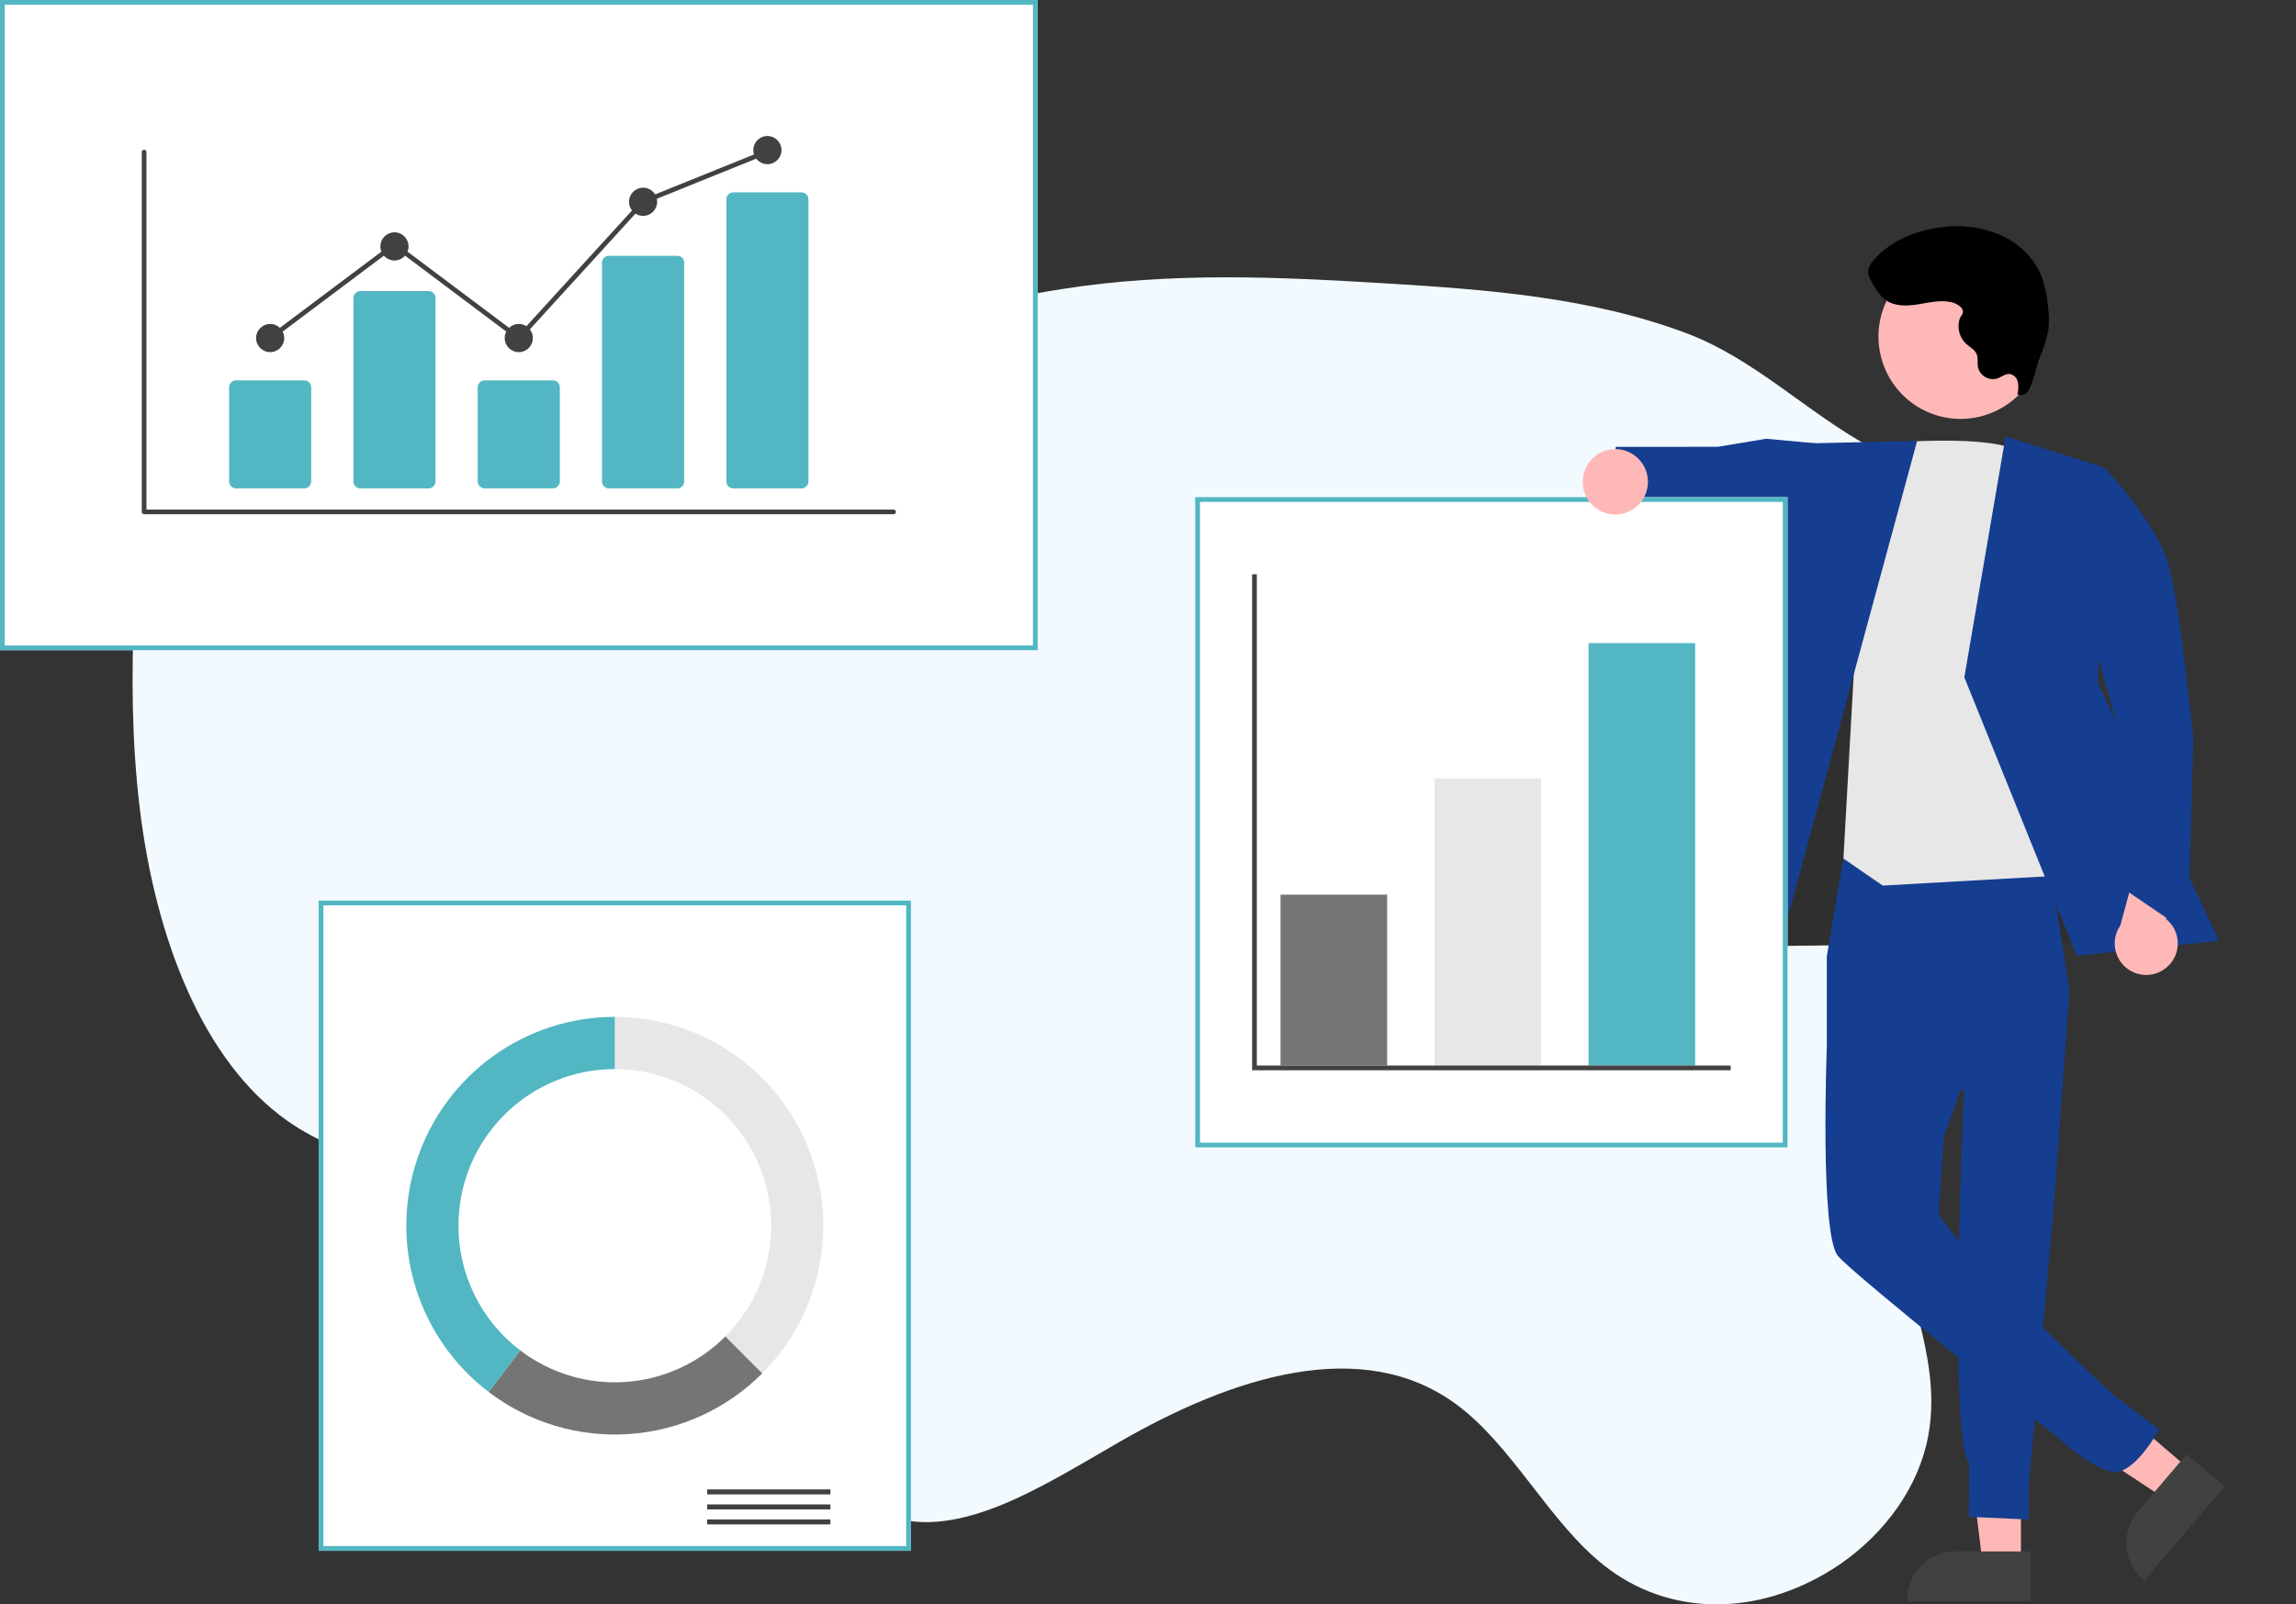 <svg width="186" height="130" viewBox="0 0 186 130" fill="none" xmlns="http://www.w3.org/2000/svg">
<rect x="0" y="0" width="186" height="130" fill="#333333" stroke="none"/>
<g clip-path="url(#clip0)">
<path d="M157.295 71.833C151.268 81.573 152.397 94.842 155.044 105.305C155.93 108.808 156.951 112.506 156.193 116.426C155.267 121.22 151.89 124.985 148.473 127.14C142.243 131.061 135.128 130.952 129.948 126.853C125.474 123.313 122.528 117.137 117.96 113.787C110.323 108.178 99.835 111.577 90.729 116.819C84.289 120.519 77.201 125.227 71.248 122.561C67.061 120.689 64.449 115.408 63.23 109.662C62.642 106.887 62.286 103.857 60.938 101.743C60.135 100.487 59.031 99.646 57.887 98.956C47.447 92.667 33.321 97.925 23.252 90.803C16.452 85.995 12.586 76.063 11.315 65.443C10.044 54.823 11.089 43.46 12.397 32.272C13.328 24.317 14.588 15.807 18.767 9.338C23.189 2.496 30.158 -0.564 36.216 0.085C42.274 0.735 47.535 4.569 52.068 9.256C57.735 15.113 62.845 22.593 70.179 24.483C75.174 25.77 80.629 24.28 85.941 23.437C94.811 22.028 103.556 22.432 112.24 22.962C120.554 23.468 128.918 24.098 136.664 27.02C142.145 29.09 146.352 33.398 151.468 36.2C154.802 38.026 158.564 38.258 161.671 40.694C165.498 43.693 168.81 49.231 167.277 56.231C165.817 62.89 160.493 66.664 157.295 71.833Z" fill="#F2FAFF"/>
<path d="M163.719 126.732L160.617 126.732L159.142 114.746L163.72 114.746L163.719 126.732Z" fill="#FFB8B8"/>
<path d="M164.51 129.744L154.509 129.743V129.617C154.509 128.582 154.919 127.59 155.649 126.859C156.379 126.128 157.369 125.717 158.401 125.717H158.402L164.51 125.717L164.51 129.744Z" fill="#414141"/>
<path d="M177.408 119.092L175.395 121.456L165.337 114.8L168.308 111.311L177.408 119.092Z" fill="#FFB8B8"/>
<path d="M180.209 120.444L173.717 128.066L173.621 127.984C172.836 127.313 172.349 126.356 172.267 125.325C172.186 124.294 172.516 123.273 173.186 122.486L173.187 122.486L177.151 117.83L180.209 120.444Z" fill="#414141"/>
<path d="M141.696 67.785L140.731 76.706L179.759 76.148L162.739 48.361L148.842 47.861L141.696 67.785Z" fill="#414141"/>
<path opacity="0.28" d="M141.696 67.785L140.731 76.706L179.759 76.148L162.739 48.361L148.842 47.861L141.696 67.785Z" fill="black"/>
<path d="M149.371 69.316L147.993 77.479V84.775L159.102 88.409C159.102 88.409 157.802 116.749 159.535 118.554L159.493 122.912L164.339 123.132L164.379 120.066L166.433 97.143L167.644 80.314L165.681 67.554L149.371 69.316Z" fill="#153E90"/>
<path d="M157.978 76.343L147.993 84.775C147.993 84.775 147.409 99.99 148.893 101.774C150.168 103.306 166.745 116.524 166.745 116.524C166.745 116.524 169.691 119.232 171.342 119.275C172.993 119.318 174.913 115.849 174.913 115.849L171.089 112.938C171.089 112.938 161.183 103.673 158.242 99.99C157.055 98.503 157.055 98.354 157.055 98.354L157.46 92.171L161.541 80.696L157.978 76.343Z" fill="#153E90"/>
<path d="M147.377 35.951L143.072 35.553L139.167 36.205L130.899 36.207L130.194 42.212L137.74 43.903L139.579 43L147.244 45.926L147.377 35.951Z" fill="#153E90"/>
<path d="M152.519 35.932C152.519 35.932 161.655 35.074 163.733 36.71C165.81 38.346 170.262 70.759 170.262 70.759L152.519 71.762L149.338 69.569L150.241 53.387L152.519 35.932Z" fill="#E8E7E7"/>
<path d="M155.308 35.73L145.23 35.952L135.834 78.49L143.254 80.126L155.308 35.73Z" fill="#153E90"/>
<path d="M162.472 35.371L170.41 37.86L169.96 55.338L179.76 76.233L168.239 77.449L159.132 54.886L162.472 35.371Z" fill="#153E90"/>
<path d="M175.562 78.356C175.84 78.111 176.062 77.807 176.21 77.466C176.359 77.126 176.431 76.757 176.422 76.386C176.413 76.014 176.322 75.65 176.157 75.317C175.992 74.984 175.756 74.692 175.466 74.461L177.063 68.879L173.914 67.079L171.769 74.994C171.414 75.508 171.258 76.135 171.333 76.755C171.408 77.376 171.708 77.948 172.175 78.363C172.643 78.777 173.246 79.005 173.87 79.004C174.494 79.003 175.096 78.772 175.562 78.356Z" fill="#FFB8B8"/>
<path d="M165.81 38.345L170.508 37.937C170.508 37.937 174.725 42.356 175.684 45.778C176.643 49.199 177.682 59.904 177.682 59.904L177.249 75.565L171.758 71.829L171.39 58.359L165.81 38.345Z" fill="#153E90"/>
<path d="M164.677 30.474C166.441 27.241 165.255 23.188 162.028 21.42C158.801 19.653 154.756 20.841 152.992 24.074C151.228 27.307 152.414 31.36 155.64 33.128C158.867 34.895 162.913 33.707 164.677 30.474Z" fill="#FFB8B8"/>
<path d="M158.092 24.489C157.218 24.287 156.311 24.511 155.427 24.656C154.542 24.801 153.567 24.849 152.818 24.355C152.265 23.989 151.925 23.385 151.606 22.803C151.473 22.596 151.384 22.363 151.346 22.119C151.308 21.689 151.581 21.297 151.871 20.978C153.217 19.495 155.185 18.683 157.169 18.425C158.805 18.181 160.477 18.386 162.007 19.017C163.513 19.679 164.808 20.891 165.4 22.429C165.673 23.216 165.843 24.035 165.907 24.865C165.996 25.476 166.008 26.096 165.941 26.71C165.861 27.165 165.742 27.612 165.584 28.047L164.603 31.014C164.533 31.295 164.401 31.556 164.217 31.779C164.123 31.889 163.996 31.964 163.855 31.995C163.714 32.026 163.567 32.011 163.436 31.951C163.514 31.628 163.526 31.293 163.471 30.966C163.44 30.803 163.362 30.653 163.245 30.535C163.129 30.418 162.979 30.337 162.817 30.305C162.455 30.267 162.147 30.548 161.804 30.669C161.647 30.715 161.482 30.73 161.319 30.713C161.156 30.696 160.998 30.647 160.855 30.569C160.711 30.491 160.584 30.385 160.48 30.257C160.377 30.13 160.3 29.983 160.254 29.826C160.245 29.794 160.236 29.762 160.23 29.73C160.175 29.391 160.266 29.027 160.138 28.709C159.988 28.335 159.589 28.14 159.289 27.872C159.016 27.619 158.82 27.293 158.725 26.933C158.63 26.572 158.64 26.192 158.753 25.837C158.833 25.59 159.06 25.478 159.015 25.194C158.955 24.822 158.407 24.562 158.092 24.489Z" fill="black"/>
<path d="M84.064 52.69H0V0H84.064V52.69Z" fill="white"/>
<path d="M84.064 52.69H0V0H84.064V52.69ZM0.384 52.305H83.68V0.385H0.384V52.305Z" fill="#52B6C3"/>
<path d="M73.796 125.667H25.814V72.978H73.796V125.667Z" fill="white"/>
<path d="M73.796 125.667H25.814V72.978H73.796V125.667ZM26.198 125.283H73.412V73.362H26.198V125.283Z" fill="#52B6C3"/>
<path d="M67.271 120.69H57.29V121.096H67.271V120.69Z" fill="#414141"/>
<path d="M67.271 121.907H57.29V122.312H67.271V121.907Z" fill="#414141"/>
<path d="M67.271 123.123H57.29V123.528H67.271V123.123Z" fill="#414141"/>
<path d="M49.805 82.4V86.63C52.31 86.63 54.759 87.374 56.842 88.769C58.925 90.164 60.549 92.146 61.508 94.465C62.467 96.784 62.717 99.336 62.229 101.798C61.74 104.26 60.533 106.521 58.762 108.296L61.748 111.288C64.11 108.921 65.718 105.906 66.37 102.623C67.022 99.341 66.687 95.938 65.409 92.846C64.13 89.754 61.966 87.111 59.188 85.251C56.411 83.392 53.145 82.4 49.805 82.4Z" fill="#E8E7E7"/>
<path d="M61.748 111.288L58.763 108.297C56.597 110.467 53.719 111.777 50.663 111.985C47.608 112.193 44.58 111.283 42.142 109.426L39.586 112.795C42.837 115.271 46.874 116.483 50.949 116.206C55.024 115.929 58.86 114.182 61.748 111.288Z" fill="#757575"/>
<path d="M37.138 99.322C37.138 97.655 37.466 96.005 38.102 94.465C38.739 92.925 39.672 91.526 40.848 90.347C42.025 89.169 43.421 88.234 44.958 87.596C46.495 86.958 48.142 86.63 49.805 86.63V82.4C46.27 82.4 42.823 83.511 39.952 85.578C37.08 87.645 34.928 90.562 33.8 93.919C32.671 97.276 32.622 100.904 33.66 104.29C34.698 107.677 36.771 110.651 39.586 112.795L42.142 109.425C40.586 108.243 39.324 106.715 38.456 104.962C37.588 103.209 37.137 101.279 37.138 99.322Z" fill="#52B6C3"/>
<path d="M144.809 92.976H96.827V40.286H144.809V92.976Z" fill="white"/>
<path d="M144.809 92.976H96.827V40.286H144.809V92.976ZM97.211 92.592H144.425V40.671H97.211V92.592Z" fill="#52B6C3"/>
<path d="M112.374 72.497H103.737V86.342H112.374V72.497Z" fill="#757575"/>
<path d="M124.849 63.074H116.212V86.342H124.849V63.074Z" fill="#E8E7E7"/>
<path d="M137.324 52.113H128.687V86.342H137.324V52.113Z" fill="#52B6C3"/>
<path d="M140.203 86.727H101.434V46.536H101.817V86.342H140.203V86.727Z" fill="#414141"/>
<path d="M130.856 41.689C132.316 41.689 133.499 40.504 133.499 39.041C133.499 37.578 132.316 36.392 130.856 36.392C129.396 36.392 128.213 37.578 128.213 39.041C128.213 40.504 129.396 41.689 130.856 41.689Z" fill="#FFB8B8"/>
<path d="M72.39 41.671H11.675C11.624 41.671 11.576 41.651 11.54 41.615C11.505 41.579 11.485 41.531 11.485 41.48V12.323C11.485 12.273 11.505 12.224 11.54 12.189C11.576 12.153 11.624 12.133 11.675 12.133C11.725 12.133 11.773 12.153 11.809 12.189C11.845 12.224 11.865 12.273 11.865 12.323V41.29H72.39C72.415 41.29 72.439 41.295 72.463 41.304C72.486 41.314 72.507 41.328 72.525 41.345C72.542 41.363 72.556 41.384 72.566 41.407C72.575 41.43 72.58 41.455 72.58 41.48C72.58 41.505 72.575 41.53 72.566 41.553C72.556 41.576 72.542 41.597 72.525 41.615C72.507 41.633 72.486 41.647 72.463 41.656C72.439 41.666 72.415 41.671 72.39 41.671Z" fill="#414141"/>
<path d="M24.646 39.576H19.124C18.975 39.576 18.831 39.516 18.726 39.41C18.62 39.304 18.56 39.161 18.56 39.011V31.384C18.56 31.234 18.62 31.09 18.726 30.984C18.831 30.878 18.975 30.819 19.124 30.819H24.646C24.796 30.819 24.939 30.878 25.045 30.984C25.151 31.09 25.21 31.234 25.21 31.384V39.011C25.21 39.161 25.151 39.304 25.045 39.41C24.939 39.516 24.796 39.576 24.646 39.576Z" fill="#52B6C3"/>
<path d="M34.717 39.576H29.195C29.046 39.576 28.902 39.516 28.797 39.41C28.691 39.304 28.631 39.161 28.631 39.011V24.149C28.631 24 28.691 23.856 28.797 23.75C28.902 23.644 29.046 23.584 29.195 23.584H34.717C34.867 23.584 35.01 23.644 35.116 23.75C35.222 23.856 35.281 24 35.281 24.149V39.011C35.281 39.161 35.222 39.304 35.116 39.41C35.01 39.516 34.867 39.576 34.717 39.576Z" fill="#52B6C3"/>
<path d="M44.788 39.576H39.265C39.116 39.576 38.972 39.516 38.867 39.41C38.761 39.304 38.701 39.161 38.701 39.011V31.384C38.701 31.234 38.761 31.09 38.867 30.984C38.972 30.878 39.116 30.819 39.265 30.819H44.788C44.937 30.819 45.08 30.878 45.186 30.984C45.292 31.09 45.351 31.234 45.352 31.384V39.011C45.351 39.161 45.292 39.304 45.186 39.41C45.08 39.516 44.937 39.576 44.788 39.576Z" fill="#52B6C3"/>
<path d="M54.858 39.576H49.336C49.19 39.58 49.048 39.525 48.943 39.423C48.837 39.322 48.776 39.183 48.772 39.037V21.268C48.776 21.122 48.837 20.983 48.943 20.882C49.048 20.781 49.19 20.726 49.336 20.729H54.858C55.004 20.726 55.146 20.781 55.252 20.882C55.357 20.983 55.419 21.122 55.422 21.268V39.037C55.419 39.183 55.357 39.322 55.252 39.423C55.146 39.525 55.004 39.58 54.858 39.576Z" fill="#52B6C3"/>
<path d="M64.929 39.576H59.407C59.257 39.576 59.114 39.516 59.008 39.41C58.903 39.304 58.843 39.161 58.843 39.011V16.153C58.843 16.003 58.903 15.86 59.008 15.754C59.114 15.648 59.257 15.588 59.407 15.588H64.929C65.079 15.588 65.222 15.648 65.328 15.754C65.433 15.86 65.493 16.003 65.493 16.153V39.011C65.493 39.161 65.433 39.304 65.328 39.41C65.222 39.516 65.079 39.576 64.929 39.576Z" fill="#52B6C3"/>
<path d="M21.886 28.534C22.515 28.534 23.026 28.023 23.026 27.392C23.026 26.761 22.515 26.25 21.886 26.25C21.256 26.25 20.746 26.761 20.746 27.392C20.746 28.023 21.256 28.534 21.886 28.534Z" fill="#414141"/>
<path d="M31.956 21.11C32.585 21.11 33.096 20.598 33.096 19.967C33.096 19.337 32.585 18.825 31.956 18.825C31.326 18.825 30.816 19.337 30.816 19.967C30.816 20.598 31.326 21.11 31.956 21.11Z" fill="#414141"/>
<path d="M42.027 28.534C42.656 28.534 43.167 28.023 43.167 27.392C43.167 26.761 42.656 26.25 42.027 26.25C41.397 26.25 40.887 26.761 40.887 27.392C40.887 28.023 41.397 28.534 42.027 28.534Z" fill="#414141"/>
<path d="M52.097 17.492C52.727 17.492 53.237 16.981 53.237 16.35C53.237 15.719 52.727 15.208 52.097 15.208C51.468 15.208 50.957 15.719 50.957 16.35C50.957 16.981 51.468 17.492 52.097 17.492Z" fill="#414141"/>
<path d="M62.167 13.304C62.797 13.304 63.308 12.793 63.308 12.162C63.308 11.531 62.797 11.02 62.167 11.02C61.538 11.02 61.027 11.531 61.027 12.162C61.027 12.793 61.538 13.304 62.167 13.304Z" fill="#414141"/>
<path d="M42.05 27.648L31.956 20.073L21.999 27.545L21.771 27.24L31.956 19.597L42.002 27.136L51.986 16.19L52.026 16.174L62.096 12.108L62.239 12.461L52.208 16.511L42.05 27.648Z" fill="#414141"/>
</g>
<defs>
<clipPath id="clip0">
<rect width="185.391" height="130" fill="white"/>
</clipPath>
</defs>
</svg>
